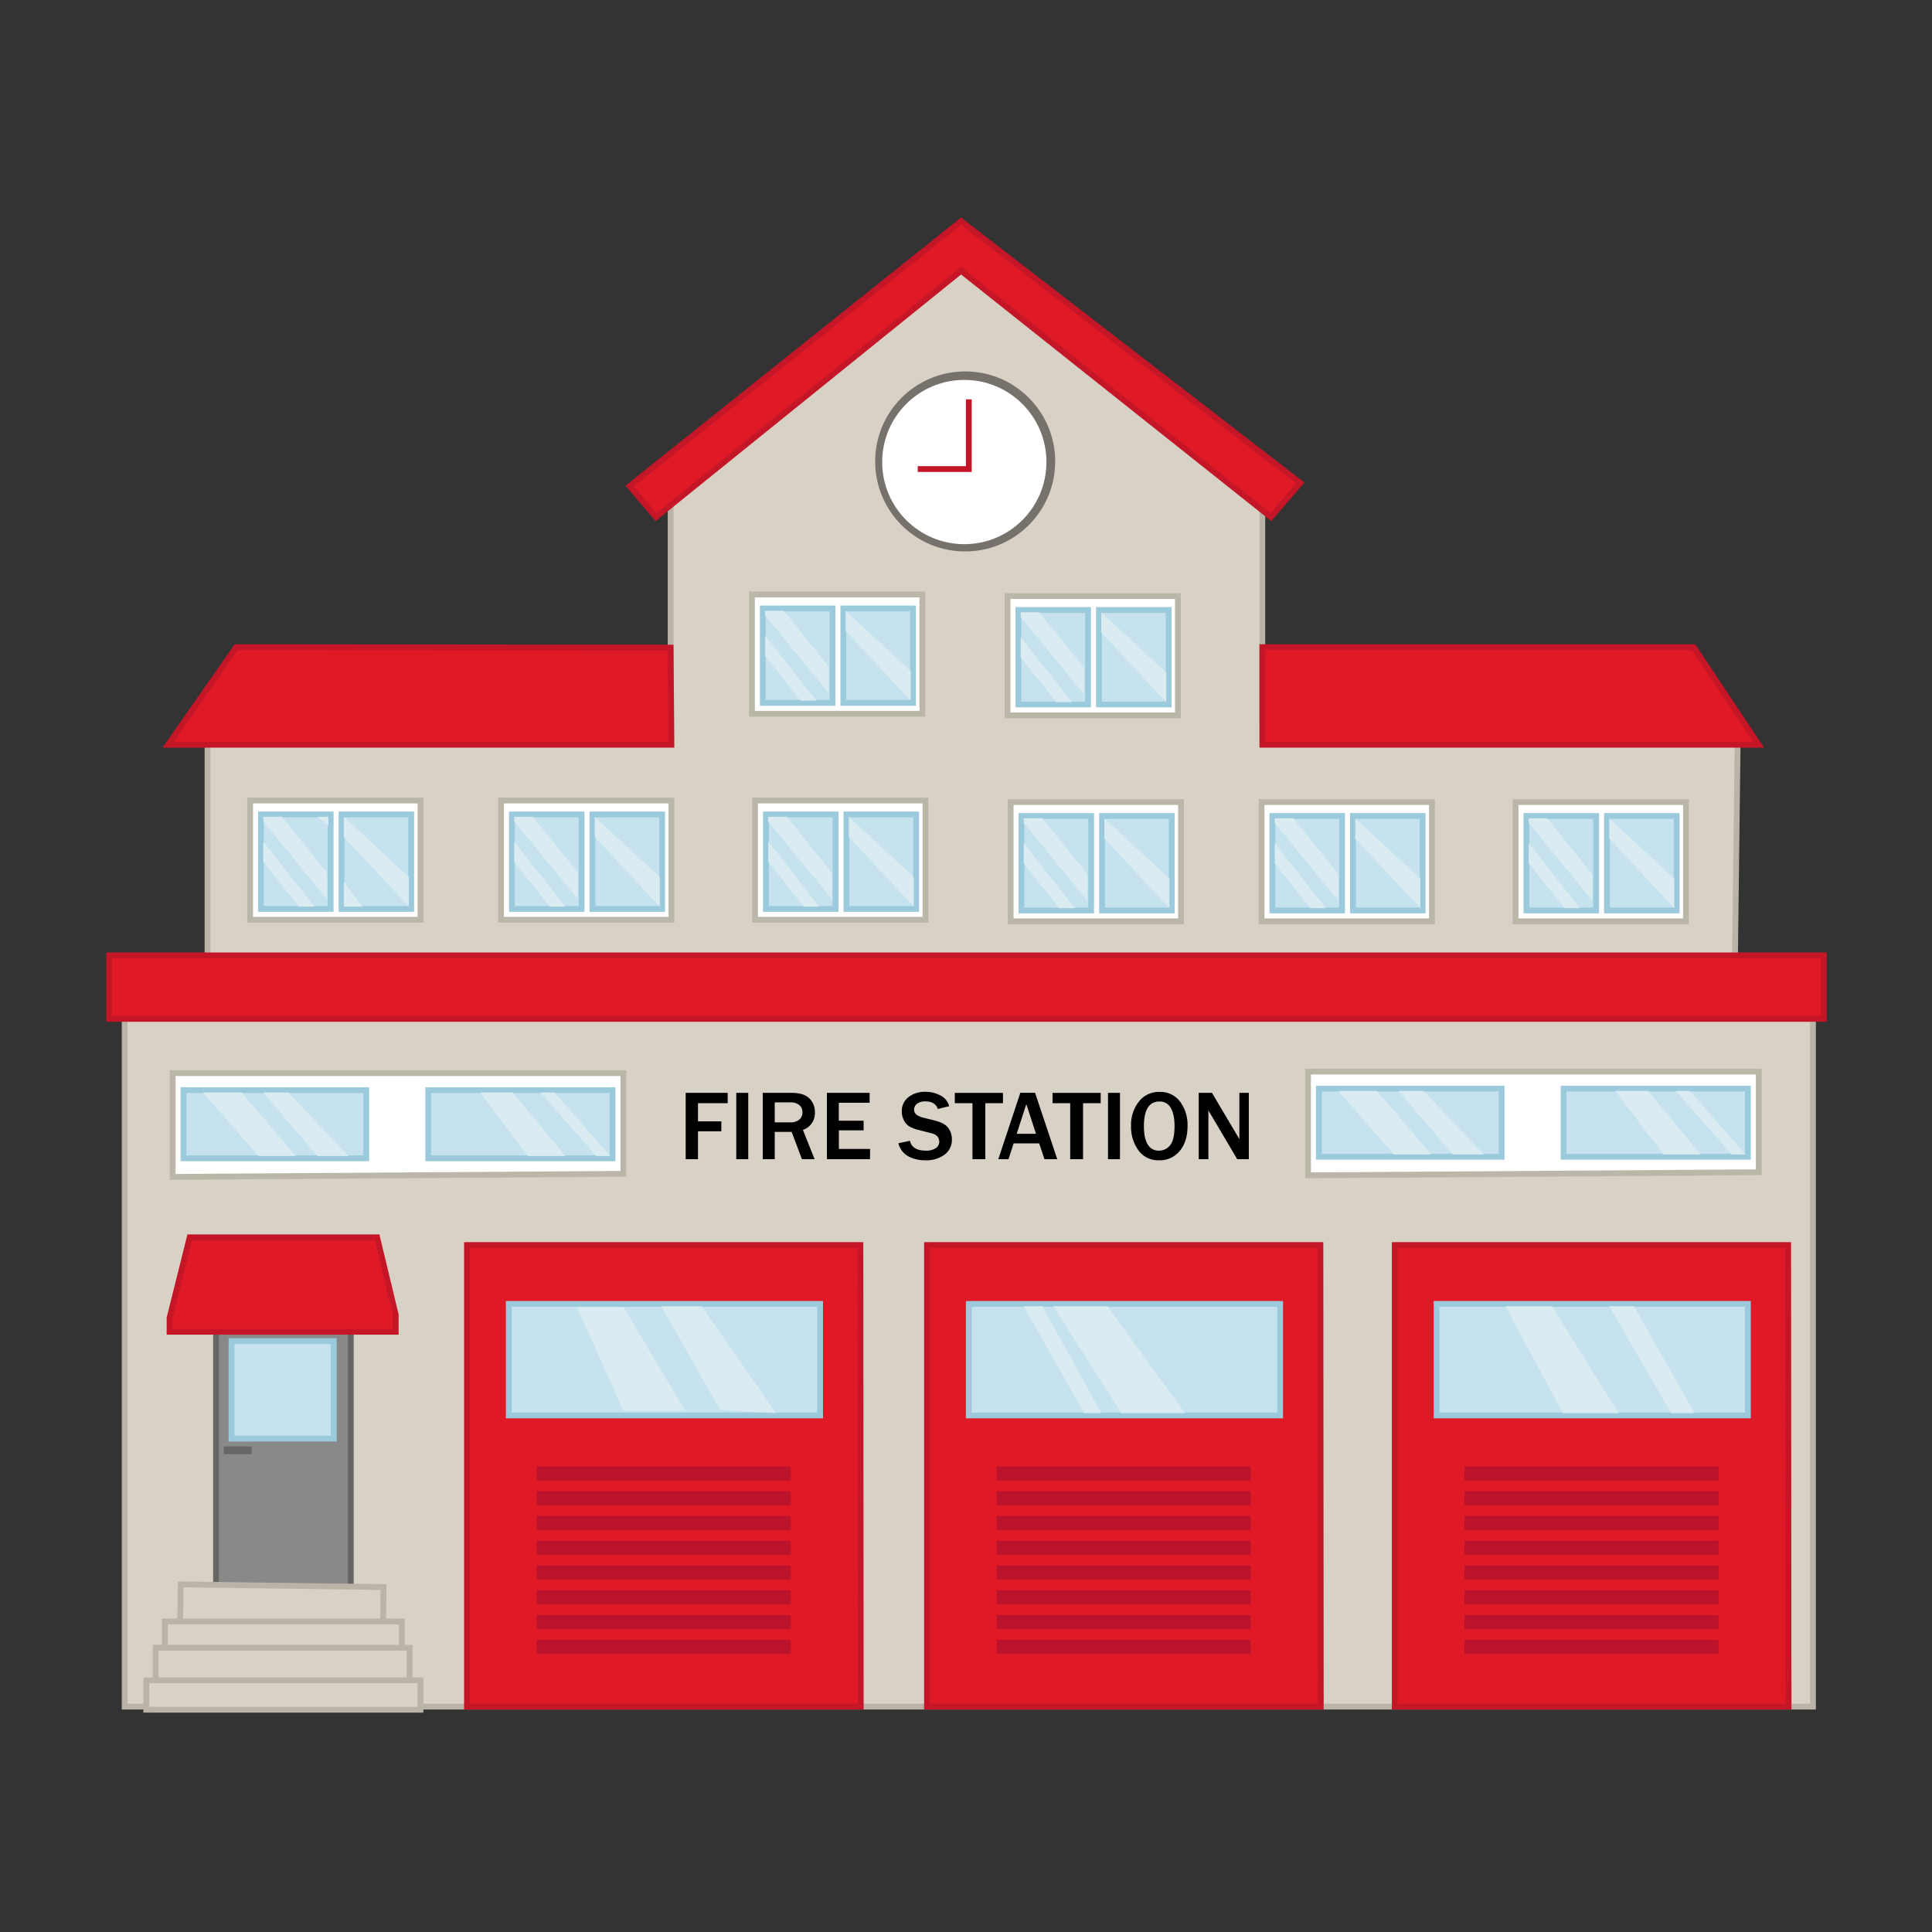 <svg id="Layer_2" data-name="Layer 2" xmlns="http://www.w3.org/2000/svg" viewBox="0 0 1000 1000"><rect x="0" y="0" width="1000" height="1000" fill="#333333" stroke="none"/><defs><style>.cls-1{fill:#d8d1c5;stroke:#bab3a8;}.cls-1,.cls-2,.cls-3,.cls-4,.cls-7,.cls-9{stroke-miterlimit:10;stroke-width:3px;}.cls-2{fill:#df1a26;}.cls-2,.cls-7{stroke:#c41627;}.cls-3,.cls-6{fill:#fff;}.cls-3{stroke:#bab6a8;}.cls-4{fill:#c6e2ee;stroke:#9acadb;}.cls-5{fill:#77716c;}.cls-7{fill:none;}.cls-8{fill:#ba132b;}.cls-9{fill:#898989;stroke:#666665;}.cls-10{fill:#666665;}.cls-11{fill:#daecf2;}</style></defs><title>fire station</title><polygon class="cls-1" points="107.41 506.14 107.41 369.85 347.12 369.85 347.12 250.39 497.85 130.13 653.38 253.6 653.38 373.05 899.5 376.26 897.9 506.14 107.41 506.14"/><polygon class="cls-2" points="347.12 335.2 122.24 334.97 86.97 385.48 347.52 385.48 347.12 335.2"/><polygon class="cls-2" points="653.38 334.97 653.38 385.48 910.33 385.48 876.66 334.97 653.38 334.97"/><polygon class="cls-2" points="325.88 251.59 339.51 267.63 497.44 140.16 657.79 267.63 673.02 249.99 497.44 114.5 325.88 251.59"/><rect class="cls-3" x="129.46" y="414.34" width="88.19" height="61.73"/><rect class="cls-4" x="135.07" y="421.56" width="36.08" height="48.9"/><rect class="cls-4" x="176.76" y="421.56" width="36.08" height="48.9"/><circle class="cls-5" cx="499.57" cy="238.84" r="46.59"/><circle class="cls-6" cx="499.12" cy="239.15" r="42.51"/><polyline class="cls-7" points="501.45 206.7 501.45 242.78 475 242.78"/><rect class="cls-1" x="64.52" y="516.16" width="873.87" height="367.19"/><rect class="cls-2" x="56.5" y="494.51" width="887.5" height="32.87"/><polygon class="cls-3" points="89.37 555.44 89.37 609.16 322.67 607.56 322.67 555.44 89.37 555.44"/><rect class="cls-4" x="94.98" y="564.26" width="94.6" height="35.28"/><rect class="cls-4" x="221.65" y="564.26" width="95.4" height="35.28"/><polygon class="cls-2" points="241.7 644.43 241.7 883.35 445.52 883.35 445.33 644.43 241.7 644.43"/><rect class="cls-4" x="263.34" y="674.9" width="161.14" height="57.72"/><rect class="cls-8" x="277.77" y="759.08" width="131.48" height="7.22"/><rect class="cls-8" x="277.77" y="771.91" width="131.48" height="7.22"/><rect class="cls-8" x="277.77" y="784.73" width="131.48" height="7.22"/><rect class="cls-8" x="277.77" y="797.56" width="131.48" height="7.22"/><rect class="cls-8" x="277.77" y="810.39" width="131.48" height="7.22"/><rect class="cls-8" x="277.77" y="823.22" width="131.48" height="7.22"/><rect class="cls-8" x="277.77" y="836.04" width="131.48" height="7.22"/><rect class="cls-8" x="277.77" y="848.87" width="131.48" height="7.22"/><polygon class="cls-2" points="479.81 644.43 479.81 883.35 683.63 883.35 683.44 644.43 479.81 644.43"/><rect class="cls-4" x="501.45" y="674.9" width="161.14" height="57.72"/><rect class="cls-8" x="515.88" y="759.08" width="131.48" height="7.22"/><rect class="cls-8" x="515.88" y="771.91" width="131.48" height="7.22"/><rect class="cls-8" x="515.88" y="784.73" width="131.48" height="7.22"/><rect class="cls-8" x="515.88" y="797.56" width="131.48" height="7.22"/><rect class="cls-8" x="515.88" y="810.39" width="131.48" height="7.22"/><rect class="cls-8" x="515.88" y="823.22" width="131.48" height="7.22"/><rect class="cls-8" x="515.88" y="836.04" width="131.48" height="7.22"/><rect class="cls-8" x="515.88" y="848.87" width="131.48" height="7.22"/><polygon class="cls-2" points="721.92 644.43 721.92 883.35 925.75 883.35 925.56 644.43 721.92 644.43"/><rect class="cls-4" x="743.57" y="674.9" width="161.14" height="57.72"/><rect class="cls-8" x="758" y="759.08" width="131.48" height="7.22"/><rect class="cls-8" x="758" y="771.91" width="131.48" height="7.22"/><rect class="cls-8" x="758" y="784.73" width="131.48" height="7.22"/><rect class="cls-8" x="758" y="797.56" width="131.48" height="7.22"/><rect class="cls-8" x="758" y="810.39" width="131.48" height="7.22"/><rect class="cls-8" x="758" y="823.22" width="131.48" height="7.22"/><rect class="cls-8" x="758" y="836.04" width="131.48" height="7.22"/><rect class="cls-8" x="758" y="848.87" width="131.48" height="7.22"/><polygon class="cls-9" points="111.82 824.02 111.82 678.11 181.57 679.71 181.57 827.23 111.82 827.23 111.82 824.02"/><rect class="cls-4" x="119.84" y="694.14" width="52.91" height="50.51"/><rect class="cls-10" x="115.83" y="748.66" width="14.43" height="4.01"/><rect class="cls-1" x="135.07" y="779.12" width="21.65" height="105.02" transform="translate(-687.61 966.45) rotate(-89.24)"/><polygon class="cls-1" points="85.36 859.29 85.36 839.25 208.02 839.25 208.02 860.1 85.36 859.29"/><polygon class="cls-1" points="80.55 874.53 80.55 852.88 212.03 852.88 212.03 873.73 80.55 874.53"/><rect class="cls-1" x="75.74" y="869.72" width="141.9" height="15.23"/><polygon class="cls-2" points="98.19 640.43 87.77 682.12 87.77 689.33 204.82 689.33 204.82 680.51 195.2 640.43 98.19 640.43"/><path d="M361.28,600h-6.37V565.66h21.73V571H361.28v9.39h12.08v5.16H361.28Z"/><path d="M387.29,600h-6.2V565.66h6.2Z"/><path d="M421.64,600h-6.55l-5.34-14.13H401V600h-6.2V565.66h14.91c4.15,0,7.19.93,9.14,2.8a9.64,9.64,0,0,1,2.92,7.27,9.08,9.08,0,0,1-6.19,9.11ZM401,580.94h7.7a7.49,7.49,0,0,0,5-1.41,4.85,4.85,0,0,0,1.64-3.88,4.6,4.6,0,0,0-1.62-3.66,6.64,6.64,0,0,0-4.5-1.4H401Z"/><path d="M450.32,600H428V565.66h22.11v5.11H434.17v9.31H447v5h-12.8v9.62h16.15Z"/><path d="M465,591.74l6-1.28q1.08,5.12,8.31,5.11a8.49,8.49,0,0,0,5.08-1.31,3.92,3.92,0,0,0,1.77-3.25,4.58,4.58,0,0,0-.8-2.6,5.78,5.78,0,0,0-3.45-1.88l-6.57-1.71a16.31,16.31,0,0,1-5-2,7.76,7.76,0,0,1-2.58-3.16,10,10,0,0,1-1-4.36,9,9,0,0,1,3.42-7.39,13.45,13.45,0,0,1,8.77-2.78,16,16,0,0,1,7.92,1.94,8.74,8.74,0,0,1,4.44,5.49L485.42,574c-.91-2.61-3-3.91-6.35-3.91a7,7,0,0,0-4.42,1.21,3.77,3.77,0,0,0-1.52,3.07c0,2,1.59,3.34,4.78,4.13l5.85,1.46c3.54.89,5.91,2.21,7.12,3.94a9.86,9.86,0,0,1,1.81,5.76,9.49,9.49,0,0,1-3.81,8,15.84,15.84,0,0,1-9.88,2.91,18.19,18.19,0,0,1-9-2.14A10.48,10.48,0,0,1,465,591.74Z"/><path d="M510,600h-6.65V571h-9.14v-5.31h24.93V571H510Z"/><path d="M547.23,600h-6.62l-2.74-8.19H524.65L522,600h-5.28l11.4-34.37h7.63Zm-11-13.15-5-15.33-5,15.33Z"/><path d="M560.58,600h-6.65V571h-9.14v-5.31h24.93V571h-9.14Z"/><path d="M579.69,600H573.5V565.66h6.19Z"/><path d="M599.91,600.56a12.52,12.52,0,0,1-10.66-5.14,20.67,20.67,0,0,1-3.82-12.69,19.36,19.36,0,0,1,4.06-12.55,13,13,0,0,1,10.7-5,12.66,12.66,0,0,1,10.59,5,20.07,20.07,0,0,1,3.89,12.62q0,8-4,12.86A13.23,13.23,0,0,1,599.91,600.56Zm.05-5a7.13,7.13,0,0,0,5.67-2.77c1.54-1.85,2.31-5.19,2.31-10,0-3.94-.63-7-1.91-9.28a6.38,6.38,0,0,0-5.94-3.36q-8,0-8,12.82,0,6.23,2,9.43A6.46,6.46,0,0,0,600,595.57Z"/><path d="M646.39,600h-6l-13-22-1-1.64-.93-1.58V600h-5V565.66h6.85l12,20.24,2.19,3.7V565.66h4.88Z"/><polygon class="cls-11" points="136.27 425.17 169.14 465.25 169.14 451.62 145.89 422.76 136.27 422.76 136.27 425.17"/><polygon class="cls-11" points="136.27 435.59 162.73 469.26 154.71 469.26 136.27 446.01 136.27 435.59"/><polygon class="cls-11" points="177.96 456.43 187.58 469.26 177.96 469.26 177.96 456.43"/><polygon class="cls-11" points="177.96 433.18 211.63 469.26 211.63 454.03 177.96 422.76 177.96 433.18"/><rect class="cls-3" x="259.33" y="414.34" width="88.19" height="61.73"/><rect class="cls-4" x="264.95" y="421.56" width="36.08" height="48.9"/><rect class="cls-4" x="306.64" y="421.56" width="36.08" height="48.9"/><polygon class="cls-11" points="266.15 425.17 299.02 465.25 299.02 451.62 275.77 422.76 266.15 422.76 266.15 425.17"/><polygon class="cls-11" points="266.15 435.59 292.61 469.26 284.59 469.26 266.15 446.01 266.15 435.59"/><polygon class="cls-11" points="307.84 433.18 341.51 469.26 341.51 454.03 307.84 422.76 307.84 433.18"/><rect class="cls-3" x="390.82" y="414.34" width="88.19" height="61.73"/><rect class="cls-4" x="396.43" y="421.56" width="36.08" height="48.9"/><rect class="cls-4" x="438.12" y="421.56" width="36.08" height="48.9"/><polygon class="cls-11" points="397.63 425.17 430.5 465.25 430.5 451.62 407.25 422.76 397.63 422.76 397.63 425.17"/><polygon class="cls-11" points="397.63 435.59 424.09 469.26 416.07 469.26 397.63 446.01 397.63 435.59"/><polygon class="cls-11" points="439.32 433.18 472.99 469.26 472.99 454.03 439.32 422.76 439.32 433.18"/><rect class="cls-3" x="523.1" y="415.14" width="88.19" height="61.73"/><rect class="cls-4" x="528.71" y="422.36" width="36.08" height="48.9"/><rect class="cls-4" x="570.4" y="422.36" width="36.08" height="48.9"/><polygon class="cls-11" points="529.91 425.97 562.78 466.05 562.78 452.42 539.53 423.56 529.91 423.56 529.91 425.97"/><polygon class="cls-11" points="529.91 436.39 556.37 470.06 548.35 470.06 529.91 446.81 529.91 436.39"/><polygon class="cls-11" points="571.6 433.98 605.27 470.06 605.27 454.83 571.6 423.56 571.6 433.98"/><rect class="cls-3" x="389.21" y="307.71" width="88.19" height="61.73"/><rect class="cls-4" x="394.82" y="314.93" width="36.08" height="48.9"/><rect class="cls-4" x="436.51" y="314.93" width="36.08" height="48.9"/><polygon class="cls-11" points="396.03 318.54 428.9 358.62 428.9 344.99 405.65 316.13 396.03 316.13 396.03 318.54"/><polygon class="cls-11" points="396.03 328.96 422.48 362.63 414.47 362.63 396.03 339.38 396.03 328.96"/><polygon class="cls-11" points="437.72 326.55 471.39 362.63 471.39 347.4 437.72 316.13 437.72 326.55"/><rect class="cls-3" x="521.5" y="308.52" width="88.19" height="61.73"/><rect class="cls-4" x="527.11" y="315.73" width="36.08" height="48.9"/><rect class="cls-4" x="568.8" y="315.73" width="36.08" height="48.9"/><polygon class="cls-11" points="528.31 319.34 561.18 359.42 561.18 345.8 537.93 316.93 528.31 316.93 528.31 319.34"/><polygon class="cls-11" points="528.31 329.76 554.77 363.43 546.75 363.43 528.31 340.18 528.31 329.76"/><polygon class="cls-11" points="570 327.36 603.67 363.43 603.67 348.2 570 316.93 570 327.36"/><rect class="cls-3" x="652.98" y="415.14" width="88.19" height="61.73"/><rect class="cls-4" x="658.59" y="422.36" width="36.08" height="48.9"/><rect class="cls-4" x="700.28" y="422.36" width="36.08" height="48.9"/><polygon class="cls-11" points="659.79 425.97 692.66 466.05 692.66 452.42 669.41 423.56 659.79 423.56 659.79 425.97"/><polygon class="cls-11" points="659.79 436.39 686.25 470.06 678.23 470.06 659.79 446.81 659.79 436.39"/><polygon class="cls-11" points="701.48 433.98 735.15 470.06 735.15 454.83 701.48 423.56 701.48 433.98"/><rect class="cls-3" x="784.46" y="415.14" width="88.19" height="61.73"/><rect class="cls-4" x="790.07" y="422.36" width="36.08" height="48.9"/><rect class="cls-4" x="831.76" y="422.36" width="36.08" height="48.9"/><polygon class="cls-11" points="791.27 425.97 824.14 466.05 824.14 452.42 800.89 423.56 791.27 423.56 791.27 425.97"/><polygon class="cls-11" points="791.27 436.39 817.73 470.06 809.71 470.06 791.27 446.81 791.27 436.39"/><polygon class="cls-11" points="832.96 433.98 866.63 470.06 866.63 454.83 832.96 423.56 832.96 433.98"/><polygon class="cls-11" points="169.94 427.57 164.33 422.76 169.94 422.76 169.94 427.57"/><polygon class="cls-11" points="105 565.47 133.87 598.34 153.11 598.34 125.05 565.47 105 565.47"/><polygon class="cls-11" points="136.27 565.47 164.33 598.34 180.37 598.34 149.1 565.47 136.27 565.47"/><polygon class="cls-11" points="248.51 565.47 273.36 598.34 292.61 598.34 265.35 565.47 248.51 565.47"/><polygon class="cls-11" points="279.78 565.47 308.64 598.34 315.86 598.34 286.99 565.47 279.78 565.47"/><polygon class="cls-3" points="677.03 554.64 677.03 608.36 910.33 606.75 910.33 554.64 677.03 554.64"/><rect class="cls-4" x="682.64" y="563.46" width="94.6" height="35.28"/><rect class="cls-4" x="809.31" y="563.46" width="95.4" height="35.28"/><polygon class="cls-11" points="692.66 564.66 721.52 597.53 740.76 597.53 712.71 564.66 692.66 564.66"/><polygon class="cls-11" points="723.93 564.66 751.99 597.53 768.02 597.53 736.76 564.66 723.93 564.66"/><polygon class="cls-11" points="836.17 564.66 861.02 597.53 880.26 597.53 853 564.66 836.17 564.66"/><polygon class="cls-11" points="867.44 564.66 896.3 597.53 903.51 597.53 874.65 564.66 867.44 564.66"/><polygon class="cls-11" points="298.62 676.5 322.67 730.22 354.74 730.22 322.67 676.5 298.62 676.5"/><polygon class="cls-11" points="342.31 676.1 372.78 729.82 401.64 731.42 363.16 676.1 342.31 676.1"/><polygon class="cls-11" points="529.91 676.1 561.18 731.42 570 731.42 539.53 676.1 529.91 676.1"/><polygon class="cls-11" points="545.15 676.1 580.42 731.42 613.29 731.42 573.21 676.1 545.15 676.1"/><polygon class="cls-11" points="779.25 676.1 808.91 731.42 837.77 731.42 803.3 676.1 779.25 676.1"/><polygon class="cls-11" points="832.96 676.1 865.03 731.42 877.06 731.42 845.79 676.1 832.96 676.1"/></svg>